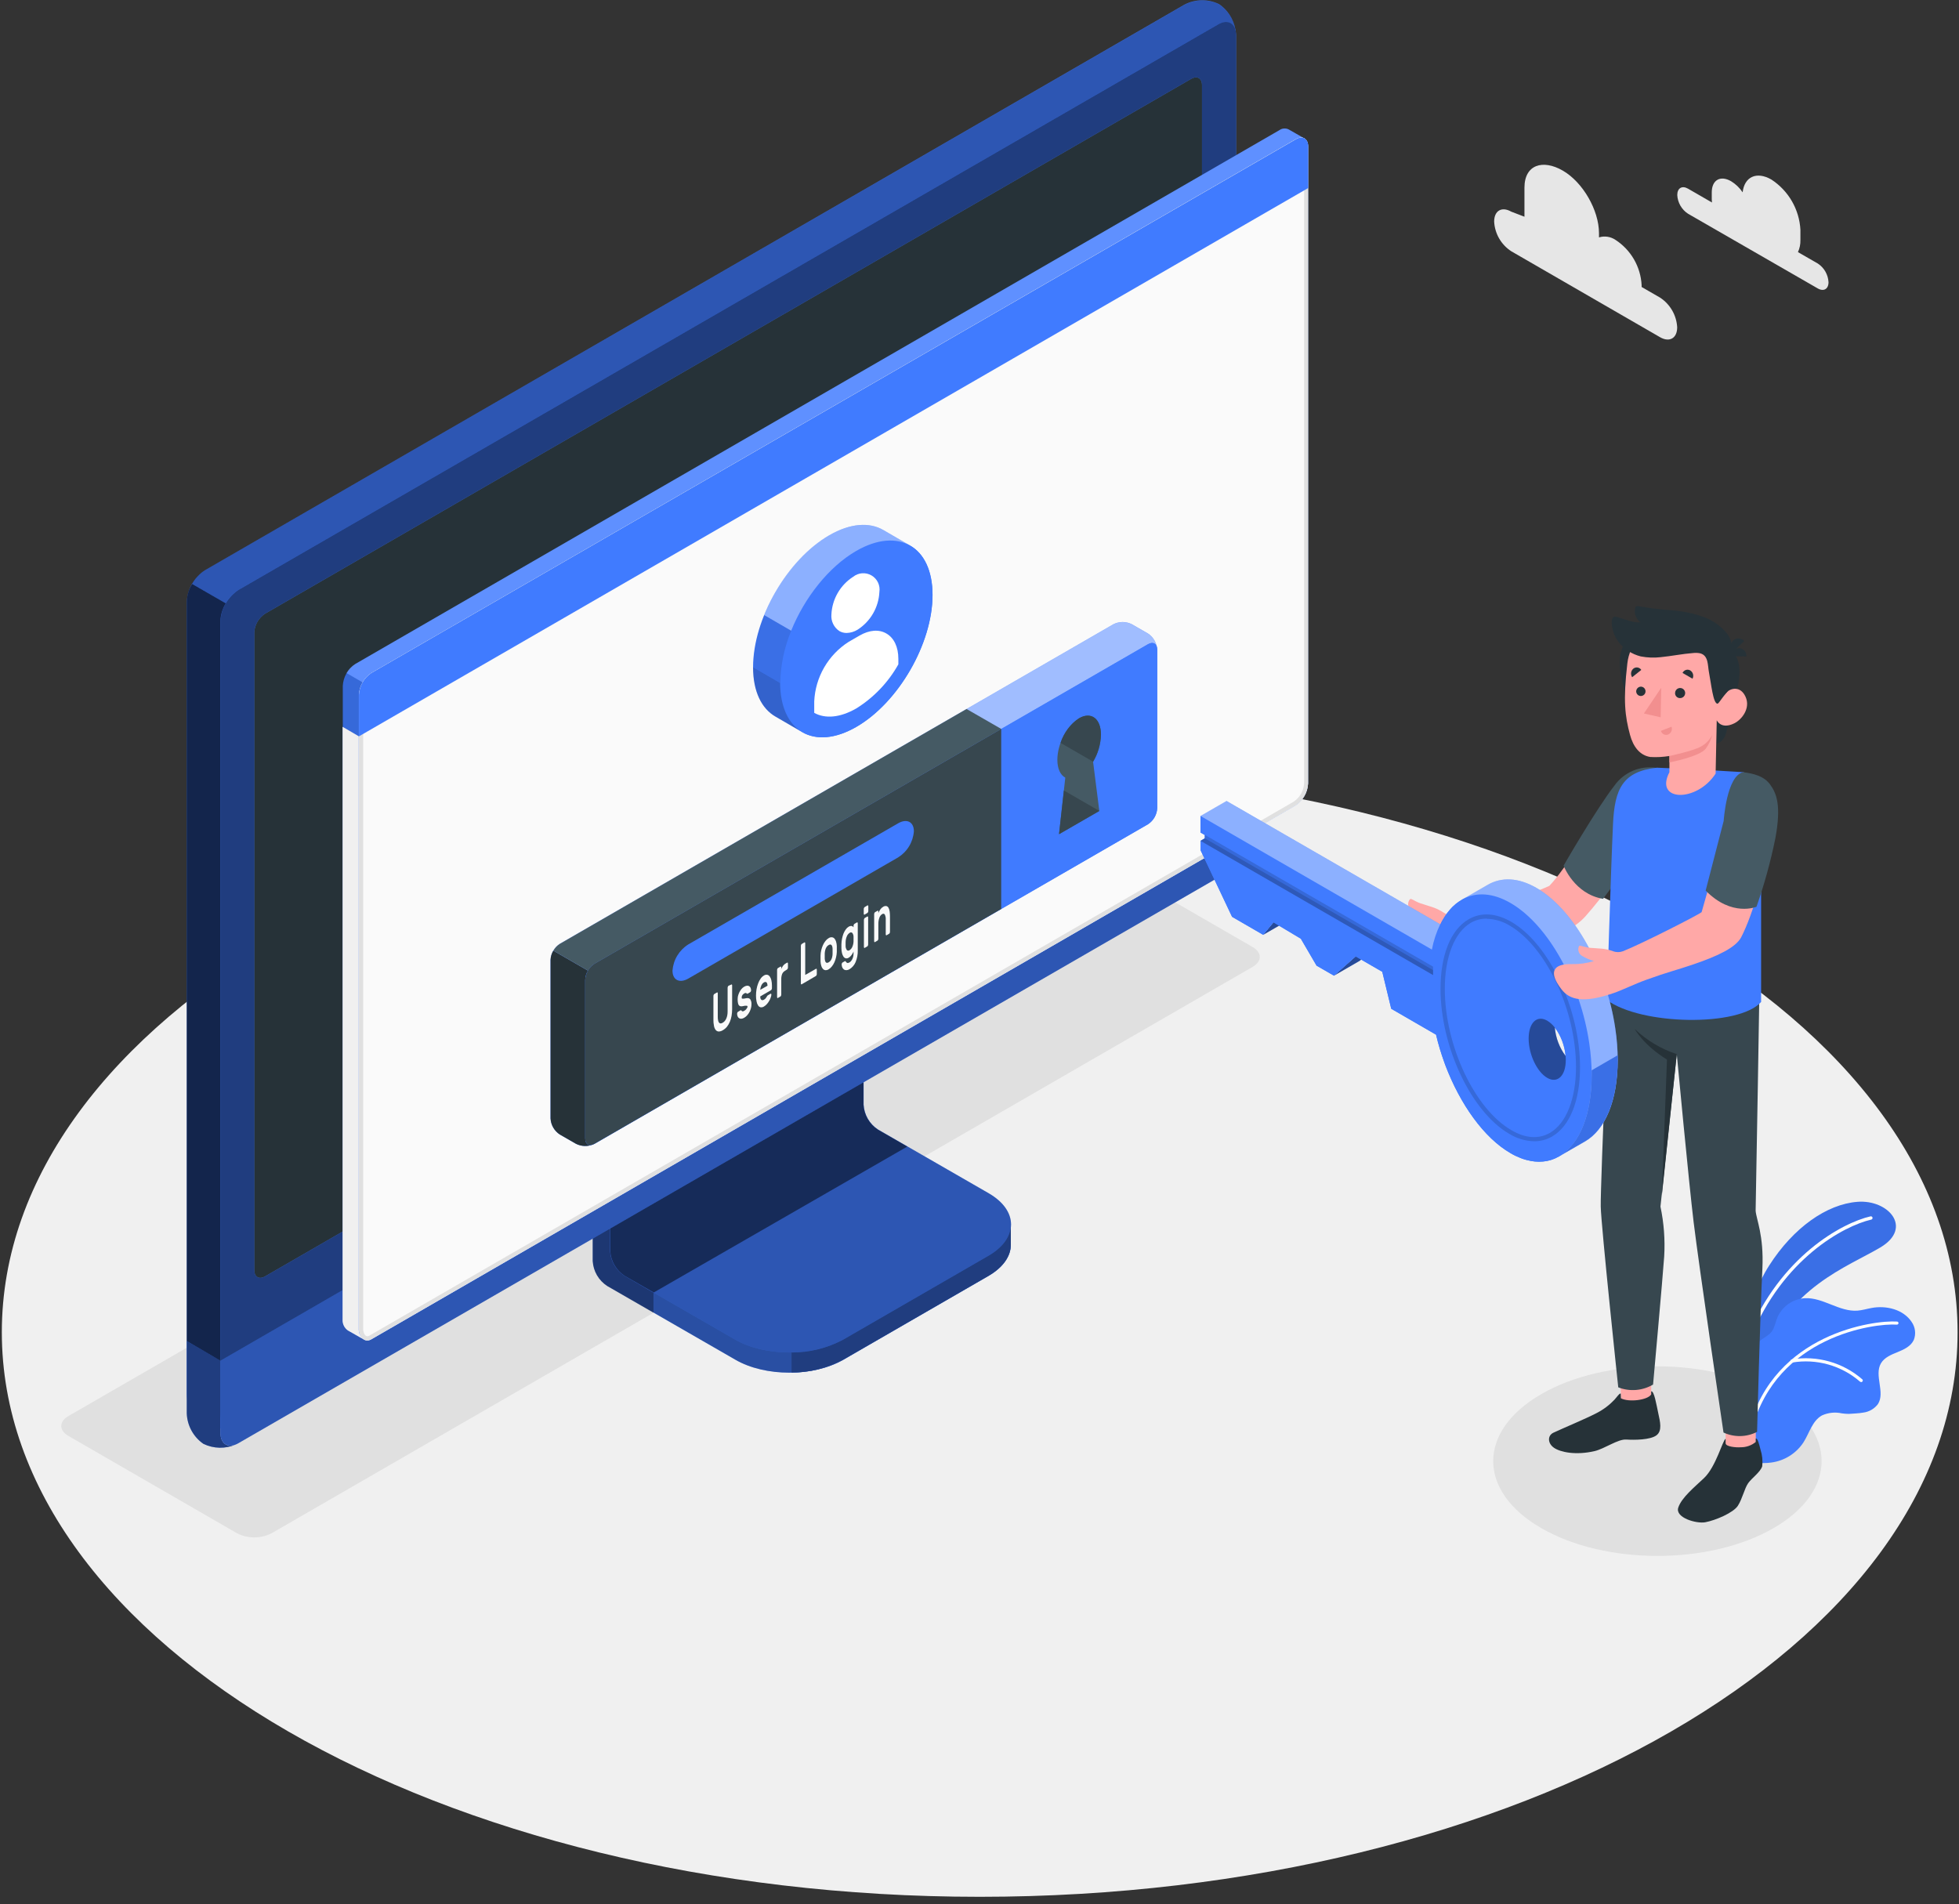 <svg width="500" height="486" viewBox="0 0 500 486" fill="none" xmlns="http://www.w3.org/2000/svg">
<rect x="0" y="0" width="500" height="486" fill="#333333" stroke="none"/>
<path d="M250.053 484.163C387.896 484.163 499.64 419.648 499.64 340.064C499.64 260.48 387.896 195.964 250.053 195.964C112.21 195.964 0.466 260.48 0.466 340.064C0.466 419.648 112.21 484.163 250.053 484.163Z" fill="#F0F0F0"/>
<path d="M393.39 390.064C377.023 380.614 377.023 365.297 393.39 355.847C409.756 346.398 436.292 346.398 452.659 355.847C469.025 365.297 469.025 380.614 452.659 390.064C436.292 399.513 409.756 399.513 393.39 390.064Z" fill="#E0E0E0"/>
<path d="M60.508 391.377L17.458 366.525C15.032 365.127 15.032 362.85 17.458 361.451L267.871 216.875C269.232 216.185 270.736 215.826 272.262 215.826C273.787 215.826 275.292 216.185 276.653 216.875L319.714 241.727C322.14 243.125 322.14 245.403 319.714 246.801L69.301 391.377C67.938 392.067 66.432 392.426 64.905 392.426C63.377 392.426 61.871 392.067 60.508 391.377V391.377Z" fill="#E0E0E0"/>
<path d="M215.254 347.076L252.267 325.678C256.08 323.475 257.987 320.593 257.987 317.701C257.987 314.809 257.987 312.553 257.987 312.553L219.597 290.9C218.525 290.207 217.632 289.27 216.991 288.165C216.351 287.06 215.98 285.82 215.911 284.544V238.898L151.292 276.25V321.875C151.367 323.149 151.739 324.388 152.379 325.492C153.02 326.595 153.91 327.534 154.979 328.231L187.648 347.045C195.254 351.483 207.627 351.483 215.254 347.076Z" fill="#407BFF"/>
<g opacity="0.6">
<path opacity="0.6" d="M215.254 347.076L252.267 325.678C256.08 323.475 257.987 320.593 257.987 317.701C257.987 314.809 257.987 312.553 257.987 312.553L219.597 290.9C218.525 290.207 217.632 289.27 216.991 288.165C216.351 287.06 215.98 285.82 215.911 284.544V238.898L151.292 276.25V321.875C151.367 323.149 151.739 324.388 152.379 325.492C153.02 326.595 153.91 327.534 154.979 328.231L187.648 347.045C195.254 351.483 207.627 351.483 215.254 347.076Z" fill="black"/>
</g>
<path opacity="0.3" d="M166.79 329.958V335.085L154.947 328.252C153.878 327.556 152.989 326.617 152.35 325.513C151.712 324.409 151.342 323.17 151.271 321.896V276.25L163.581 269.142C163.835 272.267 164.11 275.498 164.375 278.676L155.72 283.655V319.301C155.789 320.576 156.159 321.817 156.8 322.922C157.44 324.027 158.334 324.964 159.407 325.657L166.79 329.958Z" fill="black"/>
<path d="M155.72 319.311C155.793 320.586 156.165 321.825 156.805 322.929C157.446 324.033 158.337 324.971 159.407 325.667L187.606 341.917C195.233 346.314 207.606 346.324 215.244 341.917L252.32 320.519C259.958 316.112 259.958 308.972 252.32 304.566L224.1 288.316C223.032 287.618 222.143 286.679 221.505 285.575C220.867 284.471 220.496 283.233 220.424 281.96V246.303L155.805 283.655L155.72 319.311Z" fill="#407BFF"/>
<path opacity="0.3" d="M155.72 319.311C155.793 320.586 156.165 321.825 156.805 322.929C157.446 324.033 158.337 324.971 159.407 325.667L187.606 341.917C195.233 346.314 207.606 346.324 215.244 341.917L252.32 320.519C259.958 316.112 259.958 308.972 252.32 304.566L224.1 288.316C223.032 287.618 222.143 286.679 221.505 285.575C220.867 284.471 220.496 283.233 220.424 281.96V246.303L155.805 283.655L155.72 319.311Z" fill="black"/>
<path opacity="0.5" d="M231.568 292.669L224.057 288.337C222.99 287.639 222.101 286.7 221.463 285.597C220.824 284.493 220.454 283.254 220.381 281.981V246.303L155.763 283.655V319.311C155.835 320.586 156.207 321.825 156.848 322.929C157.488 324.033 158.379 324.971 159.449 325.667L166.864 329.905L231.568 292.669Z" fill="black"/>
<path d="M257.998 312.564V317.712C257.998 320.604 256.08 323.475 252.278 325.689L215.201 347.076C211.144 349.242 206.612 350.367 202.013 350.35V345.222C206.612 345.24 211.144 344.115 215.201 341.949L252.278 320.54C256.08 318.347 257.998 315.455 257.998 312.564Z" fill="#407BFF"/>
<path opacity="0.5" d="M257.998 312.564V317.712C257.998 320.604 256.08 323.475 252.278 325.689L215.201 347.076C211.144 349.242 206.612 350.367 202.013 350.35V345.222C206.612 345.24 211.144 344.115 215.201 341.949L252.278 320.54C256.08 318.347 257.998 315.455 257.998 312.564Z" fill="black"/>
<path d="M51.907 363.623C53.304 364.298 54.84 364.635 56.391 364.607C57.942 364.58 59.465 364.188 60.837 363.464L310.837 219.131C312.177 218.257 313.293 217.079 314.094 215.693C314.894 214.308 315.357 212.753 315.445 211.155V8.909C315.397 7.354 314.983 5.833 314.235 4.469C313.488 3.105 312.429 1.936 311.144 1.059C309.749 0.384 308.214 0.047 306.664 0.077C305.114 0.106 303.593 0.501 302.225 1.229L52.225 145.604C50.889 146.484 49.78 147.667 48.988 149.057C48.197 150.447 47.745 152.004 47.669 153.602V355.816C47.717 357.358 48.125 358.867 48.861 360.223C49.596 361.579 50.64 362.743 51.907 363.623Z" fill="#407BFF"/>
<path d="M60.869 363.453L310.869 219.121C312.211 218.248 313.328 217.071 314.129 215.685C314.93 214.298 315.391 212.743 315.477 211.144V8.909C315.477 5.975 313.411 4.778 310.869 6.25L60.869 150.583C59.528 151.456 58.411 152.634 57.611 154.02C56.81 155.406 56.347 156.961 56.261 158.559V360.794C56.261 363.729 58.326 364.926 60.869 363.453Z" fill="#407BFF"/>
<path opacity="0.5" d="M60.869 363.453L310.869 219.121C312.211 218.248 313.328 217.071 314.129 215.685C314.93 214.298 315.391 212.743 315.477 211.144V8.909C315.477 5.975 313.411 4.778 310.869 6.25L60.869 150.583C59.528 151.456 58.411 152.634 57.611 154.02C56.81 155.406 56.347 156.961 56.261 158.559V360.794C56.261 363.729 58.326 364.926 60.869 363.453Z" fill="black"/>
<path d="M60.191 368.708C58.88 369.28 57.46 369.561 56.03 369.532C54.6 369.503 53.193 369.164 51.907 368.538C50.637 367.656 49.592 366.488 48.856 365.129C48.12 363.769 47.714 362.255 47.669 360.71V342.299L56.303 347.299V365.71C56.25 368.39 57.956 369.608 60.191 368.708Z" fill="#407BFF"/>
<path opacity="0.5" d="M60.191 368.708C58.88 369.28 57.46 369.561 56.03 369.532C54.6 369.503 53.193 369.164 51.907 368.538C50.637 367.656 49.592 366.488 48.856 365.129C48.12 363.769 47.714 362.255 47.669 360.71V342.299L56.303 347.299V365.71C56.25 368.39 57.956 369.608 60.191 368.708Z" fill="black"/>
<path d="M56.25 347.299V365.71C56.25 368.644 58.369 369.831 60.858 368.369L310.858 224.036C312.193 223.166 313.305 221.995 314.106 220.617C314.906 219.239 315.372 217.692 315.466 216.102V197.606L56.25 347.299Z" fill="#407BFF"/>
<path opacity="0.3" d="M56.261 347.256V365.71C56.261 368.644 58.379 369.831 60.869 368.369L310.869 224.036C312.202 223.165 313.312 221.993 314.11 220.615C314.909 219.237 315.373 217.691 315.466 216.102V197.606L56.261 347.256Z" fill="black"/>
<path d="M64.894 324.153V161.43C64.943 160.471 65.219 159.538 65.697 158.706C66.176 157.874 66.844 157.167 67.648 156.642L304.025 20.127C305.551 19.248 306.79 19.958 306.79 21.716V184.523C306.739 185.483 306.462 186.416 305.981 187.249C305.501 188.081 304.831 188.787 304.025 189.311L67.659 325.794C66.133 326.674 64.894 325.953 64.894 324.153Z" fill="#407BFF"/>
<path d="M64.894 324.153V161.43C64.943 160.471 65.219 159.538 65.697 158.706C66.176 157.874 66.844 157.167 67.648 156.642L304.025 20.127C305.551 19.248 306.79 19.958 306.79 21.716V184.523C306.739 185.483 306.462 186.416 305.981 187.249C305.501 188.081 304.831 188.787 304.025 189.311L67.659 325.794C66.133 326.674 64.894 325.953 64.894 324.153Z" fill="#263238"/>
<path d="M185.858 278.316C184.6 279.134 183.552 280.238 182.801 281.538C182.05 282.837 181.617 284.296 181.536 285.794C181.536 288.549 183.475 289.672 185.858 288.294C187.118 287.475 188.166 286.37 188.917 285.068C189.668 283.766 190.101 282.306 190.18 280.805C190.18 278.051 188.242 276.939 185.858 278.316Z" fill="#407BFF"/>
<path opacity="0.7" d="M57.617 154.004C56.795 155.384 56.326 156.945 56.25 158.549V347.299L47.669 342.299V153.602C47.725 151.992 48.192 150.424 49.025 149.047L57.617 154.004Z" fill="black"/>
<path opacity="0.3" d="M315.424 8.146C315.095 5.773 313.178 4.968 310.858 6.25L60.858 150.583C59.503 151.43 58.384 152.607 57.606 154.004L48.962 149.015C49.745 147.618 50.867 146.442 52.225 145.593L302.225 1.271C303.595 0.543 305.118 0.148 306.669 0.119C308.221 0.089 309.758 0.426 311.155 1.102C312.329 1.902 313.318 2.945 314.054 4.16C314.791 5.376 315.258 6.735 315.424 8.146Z" fill="black"/>
<path d="M328.909 33.04C328.537 32.854 328.122 32.772 327.708 32.804C327.294 32.836 326.896 32.98 326.557 33.22L90.667 169.492C89.737 170.107 88.964 170.933 88.412 171.903C87.86 172.873 87.544 173.959 87.489 175.074V336.801C87.456 337.347 87.565 337.892 87.804 338.384C88.044 338.876 88.406 339.297 88.856 339.608C89.375 339.894 92.15 341.504 92.977 341.949C93.269 342.098 93.596 342.167 93.923 342.148C94.251 342.129 94.567 342.024 94.841 341.843L330.678 205.572C331.609 204.956 332.381 204.13 332.934 203.16C333.486 202.19 333.802 201.104 333.856 199.989V37.426C333.903 37.015 333.835 36.599 333.659 36.225C333.483 35.851 333.207 35.533 332.86 35.307C332.33 34.958 329.502 33.39 328.909 33.04Z" fill="#407BFF"/>
<path d="M94.788 171.78L330.689 35.561C332.468 34.502 333.867 35.371 333.867 37.426V199.989C333.812 201.104 333.496 202.19 332.944 203.16C332.392 204.13 331.619 204.956 330.689 205.572L94.788 341.843C93.008 342.903 91.61 341.197 91.61 339.142V177.362C91.666 176.248 91.983 175.162 92.535 174.193C93.087 173.223 93.859 172.397 94.788 171.78V171.78Z" fill="#FAFAFA"/>
<path d="M332.129 36.176C332.754 36.176 332.85 36.96 332.85 37.426V199.989C332.792 200.923 332.519 201.83 332.05 202.639C331.581 203.448 330.93 204.137 330.148 204.65L94.28 340.922C94.121 341.024 93.939 341.083 93.75 341.091C93.157 341.091 92.691 340.18 92.691 339.142V177.362C92.742 176.429 93.007 175.52 93.467 174.707C93.926 173.893 94.567 173.196 95.339 172.67L331.218 36.472C331.491 36.296 331.805 36.194 332.129 36.176V36.176ZM332.129 35.117C331.619 35.138 331.122 35.291 330.689 35.561L94.788 171.78C93.859 172.397 93.087 173.223 92.535 174.193C91.983 175.162 91.666 176.248 91.61 177.362V339.142C91.61 340.773 92.521 342.15 93.729 342.15C94.103 342.143 94.468 342.037 94.788 341.843L330.678 205.572C331.609 204.956 332.381 204.13 332.934 203.16C333.486 202.19 333.802 201.104 333.856 199.989V37.426C333.856 35.964 333.136 35.117 332.076 35.117H332.129Z" fill="#E0E0E0"/>
<path d="M88.792 339.608C89.142 339.788 91.653 341.218 92.754 341.854C92.359 341.526 92.045 341.11 91.839 340.639C91.633 340.168 91.54 339.655 91.568 339.142V187.924L87.436 185.508V336.801C87.402 337.346 87.509 337.89 87.746 338.382C87.984 338.874 88.344 339.296 88.792 339.608V339.608Z" fill="#F0F0F0"/>
<path d="M333.909 37.394C333.909 35.36 332.458 34.534 330.731 35.561L94.788 171.78C93.859 172.397 93.087 173.223 92.535 174.193C91.983 175.162 91.666 176.248 91.61 177.362V187.955L333.909 47.987V37.394Z" fill="#407BFF"/>
<g opacity="0.4">
<path opacity="0.4" d="M330.688 35.561L94.788 171.769C93.841 172.366 93.061 173.193 92.521 174.174L88.422 171.79C88.961 170.844 89.734 170.053 90.667 169.492L326.557 33.22C326.895 32.978 327.292 32.832 327.707 32.798C328.121 32.765 328.536 32.845 328.909 33.03C329.481 33.39 332.161 34.905 332.849 35.275C332.493 35.143 332.11 35.1 331.733 35.15C331.357 35.2 330.998 35.341 330.688 35.561V35.561Z" fill="white"/>
</g>
<path opacity="0.15" d="M87.436 185.519V175.021C87.48 173.877 87.819 172.764 88.422 171.79L92.532 174.163C91.938 175.12 91.606 176.216 91.568 177.341V187.934L87.436 185.519Z" fill="black"/>
<path d="M284.163 159.343L142.881 240.911C142.194 241.357 141.622 241.959 141.212 242.667C140.801 243.376 140.564 244.172 140.519 244.989V285.498C140.564 286.316 140.801 287.111 141.212 287.82C141.622 288.529 142.194 289.13 142.881 289.576L147.002 291.949C147.734 292.32 148.544 292.513 149.364 292.513C150.185 292.513 150.994 292.32 151.727 291.949L292.987 210.381C293.675 209.933 294.247 209.33 294.657 208.619C295.067 207.909 295.305 207.112 295.35 206.292V165.773C295.305 164.956 295.067 164.16 294.657 163.451C294.246 162.742 293.674 162.141 292.987 161.695L288.856 159.322C288.127 158.958 287.322 158.77 286.507 158.773C285.692 158.777 284.889 158.972 284.163 159.343Z" fill="#407BFF"/>
<path opacity="0.5" d="M295.35 165.413C295.18 164.195 294.195 163.75 293.008 164.439L151.727 246.006C151.03 246.439 150.457 247.045 150.063 247.765L141.218 242.659C141.615 241.95 142.183 241.353 142.871 240.922L284.163 159.354C284.893 158.983 285.701 158.789 286.52 158.789C287.339 158.789 288.147 158.983 288.877 159.354L293.008 161.727C293.638 162.139 294.173 162.682 294.577 163.317C294.98 163.953 295.244 164.668 295.35 165.413Z" fill="white"/>
<path d="M151.324 292.15C150.632 292.423 149.891 292.547 149.148 292.514C148.405 292.481 147.678 292.292 147.013 291.96L142.881 289.587C142.195 289.14 141.624 288.538 141.214 287.829C140.804 287.121 140.566 286.326 140.519 285.508V245C140.551 244.173 140.791 243.368 141.218 242.659L150.064 247.765C149.634 248.465 149.393 249.264 149.364 250.085V290.604C149.364 291.949 150.212 292.574 151.324 292.15Z" fill="#263238"/>
<path d="M151.727 246.006L293.008 164.439C294.311 163.686 295.371 164.29 295.371 165.794V206.314C295.326 207.133 295.089 207.93 294.678 208.64C294.268 209.351 293.696 209.954 293.008 210.403L151.748 291.97C150.445 292.722 149.386 292.108 149.386 290.604V250.095C149.428 249.278 149.662 248.482 150.069 247.772C150.475 247.062 151.043 246.457 151.727 246.006V246.006Z" fill="#407BFF"/>
<path d="M246.705 180.975L142.892 240.922C142.204 241.353 141.636 241.95 141.239 242.659L150.085 247.765C150.478 247.045 151.051 246.439 151.748 246.006L255.561 186.07L246.705 180.975Z" fill="#455A64"/>
<path d="M255.54 186.07L151.727 246.006C151.039 246.454 150.467 247.058 150.057 247.769C149.647 248.479 149.409 249.276 149.364 250.095V290.593C149.364 292.097 150.424 292.712 151.727 291.96L255.54 232.023V186.07Z" fill="#37474F"/>
<path d="M175.667 241.07L229.237 210.148C231.451 208.867 233.252 209.778 233.252 212.182C233.153 213.533 232.737 214.841 232.038 216C231.338 217.16 230.375 218.138 229.227 218.856L175.667 249.788C173.453 251.07 171.642 250.159 171.642 247.754C171.742 246.403 172.158 245.093 172.858 243.932C173.557 242.771 174.519 241.79 175.667 241.07V241.07Z" fill="#407BFF"/>
<path d="M186.642 251.314C186.652 251.302 186.664 251.293 186.678 251.287C186.692 251.281 186.706 251.278 186.721 251.278C186.736 251.278 186.751 251.281 186.765 251.287C186.779 251.293 186.791 251.302 186.801 251.314C186.848 251.386 186.871 251.471 186.864 251.557V257.585C186.865 258.167 186.815 258.748 186.716 259.322C186.629 259.846 186.479 260.358 186.271 260.847C186.081 261.296 185.832 261.716 185.53 262.098C185.232 262.451 184.873 262.749 184.47 262.977C184.155 263.182 183.787 263.292 183.411 263.295C183.267 263.283 183.127 263.242 183 263.175C182.872 263.108 182.76 263.015 182.669 262.903C182.437 262.591 182.284 262.227 182.225 261.843C182.123 261.331 182.077 260.809 182.087 260.286V254.248C182.087 254.142 182.108 254.038 182.15 253.941C182.176 253.853 182.233 253.778 182.309 253.729L182.977 253.337C182.998 253.317 183.027 253.306 183.056 253.306C183.086 253.306 183.114 253.317 183.136 253.337C183.185 253.408 183.207 253.494 183.199 253.581V259.534C183.191 259.861 183.223 260.189 183.294 260.509C183.324 260.713 183.412 260.904 183.549 261.059C183.596 261.116 183.657 261.161 183.725 261.19C183.793 261.22 183.867 261.233 183.941 261.229C184.122 261.217 184.297 261.159 184.449 261.059C184.638 260.947 184.809 260.808 184.958 260.646C185.123 260.456 185.259 260.242 185.36 260.011C185.48 259.739 185.568 259.455 185.625 259.163C185.687 258.814 185.715 258.459 185.71 258.104V252.14C185.713 252.033 185.738 251.929 185.784 251.833C185.81 251.745 185.866 251.67 185.943 251.621L186.642 251.314Z" fill="#FAFAFA"/>
<path d="M190.795 257.013C190.8 256.935 190.782 256.857 190.742 256.79C190.716 256.763 190.685 256.742 190.65 256.729C190.615 256.716 190.577 256.711 190.54 256.716C190.41 256.698 190.278 256.698 190.148 256.716L189.534 256.833C189.336 256.882 189.128 256.882 188.93 256.833C188.775 256.783 188.64 256.682 188.549 256.547C188.445 256.375 188.377 256.184 188.347 255.985C188.244 255.418 188.244 254.836 188.347 254.269C188.427 253.944 188.541 253.628 188.686 253.326C188.832 253.025 189.009 252.741 189.216 252.479C189.417 252.229 189.661 252.017 189.936 251.854C190.159 251.718 190.408 251.631 190.667 251.6C190.855 251.58 191.044 251.621 191.208 251.716C191.363 251.811 191.485 251.952 191.557 252.119C191.643 252.316 191.689 252.528 191.695 252.744C191.706 252.85 191.684 252.957 191.631 253.051C191.605 253.138 191.549 253.213 191.472 253.263L190.837 253.633C190.808 253.65 190.775 253.659 190.742 253.659C190.708 253.659 190.675 253.65 190.646 253.633L190.508 253.528C190.454 253.484 190.387 253.459 190.318 253.453C190.182 253.469 190.051 253.516 189.936 253.591C189.77 253.691 189.623 253.821 189.502 253.972C189.374 254.139 189.307 254.345 189.311 254.555C189.297 254.636 189.297 254.718 189.311 254.799C189.332 254.829 189.358 254.854 189.39 254.872C189.421 254.89 189.456 254.901 189.492 254.905C189.607 254.924 189.725 254.924 189.841 254.905L190.434 254.799C190.932 254.703 191.271 254.799 191.494 255.074C191.727 255.467 191.835 255.922 191.801 256.377C191.798 256.692 191.755 257.005 191.674 257.309C191.59 257.64 191.469 257.959 191.314 258.263C191.158 258.576 190.962 258.868 190.731 259.131C190.511 259.389 190.25 259.607 189.958 259.778C189.725 259.926 189.46 260.017 189.184 260.042C188.985 260.049 188.789 259.994 188.623 259.883C188.459 259.772 188.334 259.613 188.263 259.428C188.177 259.227 188.134 259.011 188.136 258.792C188.126 258.683 188.148 258.572 188.199 258.475C188.225 258.387 188.281 258.312 188.358 258.263L188.994 257.892C189.078 257.892 189.142 257.839 189.184 257.892L189.322 258.04C189.35 258.072 189.384 258.097 189.423 258.116C189.461 258.134 189.502 258.144 189.544 258.146C189.694 258.147 189.839 258.099 189.958 258.008C190.149 257.9 190.321 257.76 190.466 257.595C190.538 257.508 190.599 257.412 190.646 257.309C190.721 257.225 190.772 257.123 190.795 257.013V257.013Z" fill="#FAFAFA"/>
<path d="M192.956 254.142C192.954 253.592 193 253.042 193.093 252.5C193.182 251.99 193.32 251.49 193.506 251.006C193.662 250.573 193.876 250.164 194.142 249.788C194.364 249.465 194.653 249.194 194.989 248.994C195.235 248.829 195.535 248.764 195.826 248.814C196.085 248.873 196.312 249.029 196.462 249.248C196.661 249.535 196.802 249.859 196.875 250.201C196.977 250.646 197.026 251.101 197.023 251.557V252.214C197.027 252.325 197.001 252.434 196.949 252.532C196.923 252.619 196.867 252.694 196.79 252.744L194.036 254.343C194.029 254.53 194.055 254.716 194.11 254.894C194.151 255.014 194.225 255.12 194.322 255.201C194.409 255.27 194.519 255.304 194.629 255.297C194.757 255.281 194.88 255.238 194.989 255.169C195.15 255.083 195.293 254.968 195.413 254.831C195.522 254.708 195.614 254.573 195.689 254.428C195.734 254.344 195.783 254.263 195.837 254.184C195.882 254.13 195.936 254.084 195.996 254.047L196.653 253.665C196.675 253.647 196.703 253.637 196.732 253.637C196.761 253.637 196.789 253.647 196.811 253.665C196.839 253.699 196.859 253.738 196.87 253.78C196.881 253.822 196.883 253.866 196.875 253.909C196.863 254.115 196.821 254.319 196.748 254.513C196.657 254.807 196.536 255.09 196.388 255.36C196.222 255.67 196.023 255.962 195.795 256.229C195.567 256.502 195.294 256.735 194.989 256.917C194.739 257.081 194.439 257.153 194.142 257.119C193.881 257.056 193.654 256.897 193.506 256.674C193.298 256.352 193.157 255.992 193.093 255.614C192.997 255.13 192.951 254.636 192.956 254.142V254.142ZM194.989 250.763C194.827 250.85 194.685 250.973 194.576 251.123C194.459 251.271 194.362 251.435 194.29 251.61C194.216 251.785 194.156 251.966 194.11 252.15C194.073 252.318 194.048 252.488 194.036 252.659L195.9 251.6C195.89 251.453 195.868 251.308 195.837 251.165C195.821 251.037 195.769 250.916 195.689 250.816C195.657 250.77 195.616 250.731 195.569 250.702C195.521 250.673 195.468 250.654 195.413 250.646C195.263 250.633 195.112 250.675 194.989 250.763V250.763Z" fill="#FAFAFA"/>
<path d="M200.35 247.807C200.029 247.99 199.776 248.273 199.629 248.612C199.464 249.059 199.389 249.534 199.407 250.011V253.835C199.408 253.944 199.387 254.052 199.343 254.153C199.317 254.24 199.261 254.315 199.184 254.364L198.559 254.725C198.549 254.736 198.537 254.745 198.523 254.751C198.51 254.757 198.495 254.76 198.48 254.76C198.465 254.76 198.45 254.757 198.436 254.751C198.423 254.745 198.41 254.736 198.4 254.725C198.353 254.653 198.331 254.567 198.337 254.481V247.627C198.337 247.518 198.359 247.41 198.4 247.309C198.43 247.224 198.486 247.15 198.559 247.097L199.184 246.737C199.206 246.717 199.234 246.706 199.264 246.706C199.293 246.706 199.322 246.717 199.343 246.737C199.392 246.805 199.415 246.887 199.407 246.97V247.309C199.533 247.025 199.689 246.755 199.873 246.504C200.04 246.272 200.258 246.08 200.508 245.943L200.89 245.72C200.91 245.701 200.936 245.69 200.964 245.69C200.992 245.69 201.018 245.701 201.038 245.72C201.089 245.791 201.115 245.877 201.112 245.964V246.928C201.11 247.038 201.085 247.146 201.038 247.246C201.011 247.33 200.96 247.404 200.89 247.458L200.35 247.807Z" fill="#FAFAFA"/>
<path d="M208.252 247.299C208.262 247.287 208.274 247.278 208.288 247.272C208.302 247.266 208.317 247.263 208.332 247.263C208.347 247.263 208.361 247.266 208.375 247.272C208.389 247.278 208.401 247.287 208.411 247.299C208.458 247.371 208.481 247.456 208.475 247.542V248.602C208.474 248.711 208.452 248.819 208.411 248.92C208.375 248.998 208.32 249.067 208.252 249.121L204.629 251.239C204.608 251.26 204.579 251.271 204.55 251.271C204.52 251.271 204.492 251.26 204.47 251.239C204.423 251.171 204.401 251.089 204.407 251.006V241.472C204.407 241.363 204.429 241.256 204.47 241.155C204.5 241.072 204.556 241.001 204.629 240.953L205.297 240.561C205.318 240.541 205.347 240.53 205.376 240.53C205.406 240.53 205.434 240.541 205.456 240.561C205.503 240.629 205.525 240.712 205.519 240.794V248.856L208.252 247.299Z" fill="#FAFAFA"/>
<path d="M211.504 239.46C211.743 239.295 212.031 239.216 212.32 239.237C212.568 239.257 212.799 239.371 212.966 239.555C213.164 239.782 213.308 240.05 213.39 240.339C213.503 240.714 213.567 241.102 213.581 241.494C213.581 241.578 213.581 241.695 213.581 241.833V242.648C213.581 242.775 213.581 242.892 213.581 242.987C213.56 243.448 213.496 243.905 213.39 244.354C213.292 244.791 213.15 245.217 212.966 245.625C212.798 246.005 212.581 246.361 212.32 246.684C212.097 246.977 211.82 247.225 211.504 247.415C211.259 247.575 210.97 247.652 210.678 247.638C210.433 247.617 210.206 247.503 210.042 247.32C209.839 247.101 209.694 246.836 209.619 246.547C209.505 246.172 209.441 245.783 209.428 245.392C209.428 245.307 209.428 245.201 209.428 245.064V244.248C209.428 244.11 209.428 243.994 209.428 243.909C209.44 243.445 209.501 242.983 209.608 242.532C209.711 242.092 209.857 241.662 210.042 241.25C210.211 240.873 210.424 240.517 210.678 240.191C210.903 239.895 211.183 239.647 211.504 239.46V239.46ZM212.5 242.193C212.5 241.958 212.46 241.726 212.384 241.504C212.344 241.369 212.262 241.25 212.15 241.165C212.06 241.105 211.951 241.078 211.843 241.091C211.722 241.114 211.607 241.161 211.504 241.229C211.38 241.297 211.266 241.383 211.165 241.483C211.044 241.609 210.94 241.752 210.858 241.907C210.752 242.099 210.673 242.306 210.625 242.521C210.556 242.792 210.513 243.069 210.498 243.347C210.498 243.432 210.498 243.528 210.498 243.644V244.396C210.498 244.513 210.498 244.608 210.498 244.672C210.508 244.906 210.551 245.138 210.625 245.36C210.664 245.496 210.746 245.615 210.858 245.699C210.902 245.73 210.952 245.752 211.005 245.763C211.058 245.774 211.112 245.774 211.165 245.763C211.285 245.742 211.4 245.699 211.504 245.636C211.627 245.565 211.741 245.479 211.843 245.381C211.961 245.252 212.065 245.11 212.15 244.958C212.252 244.763 212.331 244.557 212.384 244.343C212.453 244.073 212.492 243.796 212.5 243.517C212.506 243.418 212.506 243.319 212.5 243.22V242.479C212.506 242.384 212.506 242.288 212.5 242.193Z" fill="#FAFAFA"/>
<path d="M216.822 245.657C216.958 245.574 217.079 245.47 217.182 245.35C217.31 245.2 217.42 245.037 217.511 244.862C217.616 244.649 217.698 244.426 217.754 244.195C217.819 243.935 217.851 243.668 217.85 243.4V242.86C217.85 242.966 217.744 243.093 217.669 243.241C217.597 243.396 217.512 243.545 217.415 243.686C217.305 243.835 217.184 243.977 217.055 244.11C216.922 244.249 216.769 244.367 216.6 244.46C216.491 244.534 216.368 244.585 216.239 244.611C216.109 244.636 215.976 244.635 215.847 244.608C215.612 244.534 215.41 244.381 215.275 244.174C215.103 243.9 214.977 243.599 214.905 243.284C214.814 242.884 214.765 242.476 214.756 242.066C214.756 241.928 214.756 241.758 214.756 241.557C214.756 241.356 214.756 241.186 214.756 241.038C214.77 240.572 214.819 240.108 214.905 239.65C214.992 239.2 215.116 238.757 215.275 238.326C215.425 237.953 215.617 237.597 215.847 237.267C216.043 236.975 216.299 236.729 216.6 236.547C216.74 236.462 216.894 236.401 217.055 236.367C217.174 236.344 217.296 236.344 217.415 236.367C217.509 236.393 217.596 236.44 217.669 236.504C217.737 236.556 217.798 236.617 217.85 236.684V236.345C217.85 236.236 217.872 236.128 217.913 236.028C217.943 235.945 217.999 235.874 218.072 235.826L218.697 235.455C218.719 235.435 218.747 235.424 218.776 235.424C218.806 235.424 218.834 235.435 218.856 235.455C218.907 235.526 218.933 235.612 218.93 235.699V242.585C218.959 243.616 218.767 244.642 218.369 245.593C218.056 246.342 217.515 246.972 216.822 247.394C216.586 247.541 216.316 247.625 216.038 247.638C215.818 247.651 215.6 247.595 215.413 247.479C215.234 247.345 215.089 247.171 214.989 246.97C214.886 246.729 214.829 246.47 214.82 246.208C214.81 246.098 214.832 245.987 214.883 245.89C214.909 245.802 214.966 245.727 215.042 245.678L215.604 245.36C215.617 245.346 215.632 245.335 215.65 245.328C215.667 245.32 215.686 245.316 215.704 245.316C215.723 245.316 215.742 245.32 215.759 245.328C215.777 245.335 215.792 245.346 215.805 245.36C215.857 245.415 215.903 245.475 215.943 245.54C216.007 245.654 216.114 245.738 216.239 245.773C216.367 245.869 216.557 245.763 216.822 245.657ZM215.826 240.519C215.826 240.802 215.826 241.077 215.826 241.345C215.796 241.768 215.916 242.189 216.165 242.532C216.259 242.613 216.38 242.658 216.504 242.658C216.629 242.658 216.749 242.613 216.843 242.532C217.151 242.332 217.391 242.044 217.532 241.705C217.725 241.264 217.833 240.789 217.85 240.307C217.85 240.148 217.85 239.958 217.85 239.735C217.85 239.513 217.85 239.322 217.85 239.184C217.871 238.805 217.759 238.43 217.532 238.125C217.438 238.039 217.315 237.991 217.187 237.991C217.06 237.991 216.937 238.039 216.843 238.125C216.542 238.324 216.306 238.608 216.165 238.941C215.948 239.439 215.832 239.976 215.826 240.519V240.519Z" fill="#FAFAFA"/>
<path d="M221.398 231.112C221.419 231.095 221.445 231.086 221.472 231.086C221.499 231.086 221.526 231.095 221.547 231.112C221.602 231.181 221.629 231.268 221.621 231.356V232.511C221.621 232.621 221.596 232.73 221.547 232.828C221.517 232.908 221.465 232.978 221.398 233.03L220.688 233.443C220.679 233.454 220.666 233.463 220.653 233.469C220.639 233.475 220.624 233.479 220.609 233.479C220.594 233.479 220.579 233.475 220.565 233.469C220.552 233.463 220.54 233.454 220.53 233.443C220.502 233.411 220.481 233.374 220.468 233.334C220.456 233.294 220.451 233.252 220.455 233.21V232.055C220.455 231.945 220.48 231.836 220.53 231.737C220.559 231.655 220.615 231.584 220.688 231.536L221.398 231.112ZM221.578 241.059C221.579 241.165 221.557 241.27 221.515 241.367C221.481 241.45 221.426 241.523 221.356 241.578L220.72 241.939C220.711 241.95 220.7 241.959 220.687 241.965C220.674 241.971 220.66 241.974 220.646 241.974C220.632 241.974 220.618 241.971 220.605 241.965C220.592 241.959 220.581 241.95 220.572 241.939C220.517 241.87 220.49 241.783 220.498 241.695V234.841C220.497 234.731 220.523 234.622 220.572 234.523C220.602 234.441 220.653 234.368 220.72 234.311L221.356 233.951C221.377 233.931 221.406 233.92 221.435 233.92C221.465 233.92 221.493 233.931 221.515 233.951C221.562 234.019 221.585 234.102 221.578 234.184V241.059Z" fill="#FAFAFA"/>
<path d="M227.15 237.828C227.15 237.937 227.128 238.045 227.087 238.146C227.057 238.229 227.001 238.299 226.928 238.347L226.292 238.718C226.273 238.738 226.246 238.748 226.218 238.748C226.191 238.748 226.164 238.738 226.144 238.718C226.089 238.65 226.062 238.562 226.07 238.475V234.746C226.103 234.306 226.022 233.864 225.837 233.464C225.689 233.199 225.456 233.157 225.127 233.347C224.8 233.568 224.557 233.893 224.439 234.269C224.262 234.769 224.176 235.296 224.184 235.826V239.566C224.184 239.675 224.162 239.783 224.121 239.883C224.095 239.971 224.038 240.046 223.962 240.095L223.337 240.456C223.327 240.467 223.315 240.476 223.301 240.482C223.287 240.488 223.272 240.491 223.257 240.491C223.242 240.491 223.228 240.488 223.214 240.482C223.2 240.476 223.188 240.467 223.178 240.456C223.129 240.388 223.106 240.305 223.114 240.222V233.369C223.113 233.259 223.135 233.151 223.178 233.051C223.204 232.964 223.26 232.888 223.337 232.839L223.962 232.479C223.972 232.468 223.984 232.459 223.998 232.452C224.011 232.446 224.026 232.443 224.041 232.443C224.056 232.443 224.071 232.446 224.085 232.452C224.099 232.459 224.111 232.468 224.121 232.479C224.168 232.551 224.191 232.636 224.184 232.722V233.051C224.324 232.728 224.494 232.419 224.693 232.129C224.867 231.862 225.103 231.64 225.381 231.483C225.622 231.307 225.922 231.231 226.218 231.271C226.335 231.301 226.445 231.355 226.54 231.429C226.635 231.504 226.713 231.598 226.769 231.705C226.923 231.992 227.023 232.305 227.066 232.627C227.122 233.048 227.151 233.473 227.15 233.898V237.828Z" fill="#FAFAFA"/>
<path d="M280.583 206.992L270.297 212.924L271.896 198.496C270.657 197.839 269.873 196.239 269.873 193.941C269.873 189.841 272.373 185.085 275.445 183.347C278.517 181.61 281.006 183.453 281.006 187.585C280.943 190.015 280.249 192.388 278.994 194.47L280.583 206.992Z" fill="#455A64"/>
<path d="M280.593 206.992L271.536 201.769L270.297 212.934L280.593 206.992Z" fill="#37474F"/>
<path d="M275.424 183.316C273.184 184.829 271.513 187.047 270.678 189.619L278.972 194.407C280.228 192.324 280.922 189.952 280.985 187.521C281.006 183.422 278.517 181.547 275.424 183.316Z" fill="#37474F"/>
<path d="M225.424 135.275C221.896 133.242 217.034 133.528 211.653 136.631C200.911 142.839 192.203 157.913 192.203 170.318C192.203 176.547 194.407 180.911 197.945 182.924L204.799 186.907C208.316 188.941 213.178 188.644 218.57 185.54C229.311 179.343 238.019 164.258 238.019 151.854C238.019 145.657 235.837 141.261 232.32 139.28" fill="#407BFF"/>
<path d="M218.559 140.625C207.818 146.833 199.11 161.917 199.11 174.311C199.11 186.706 207.818 191.748 218.559 185.54C229.301 179.333 238.019 164.258 238.008 151.854C237.998 139.449 229.29 134.428 218.559 140.625Z" fill="#407BFF"/>
<path d="M229.29 168.146V169.566C226.717 174.159 223.026 178.028 218.559 180.816C214.375 183.22 210.593 183.485 207.818 181.949V179.025C207.96 175.984 208.828 173.02 210.351 170.383C211.873 167.745 214.005 165.511 216.568 163.867L219.396 162.235C221.896 160.794 224.333 160.604 226.239 161.716C228.146 162.828 229.29 165.169 229.29 168.146Z" fill="#407BFF"/>
<path opacity="0.4" d="M225.424 135.275L232.309 139.28C228.792 137.235 223.93 137.521 218.538 140.625C211.504 144.693 205.339 152.564 201.928 160.996L195.032 157.002C198.453 148.528 204.566 140.699 211.642 136.631C217.044 133.538 221.907 133.242 225.424 135.275Z" fill="white"/>
<path opacity="0.2" d="M204.555 186.748L197.956 182.924C194.417 180.911 192.214 176.568 192.214 170.318L199.11 174.322C199.153 180.36 201.186 184.661 204.555 186.748Z" fill="black"/>
<path opacity="0.1" d="M195.053 157.002L201.949 160.996C200.182 165.217 199.233 169.736 199.153 174.311V174.311L192.256 170.307C192.341 165.736 193.29 161.221 195.053 157.002Z" fill="black"/>
<path d="M216.102 161.568C215.445 161.575 214.797 161.407 214.227 161.08C213.539 160.622 212.988 159.986 212.632 159.24C212.276 158.495 212.128 157.666 212.203 156.843C212.293 154.913 212.844 153.033 213.81 151.359C214.776 149.686 216.128 148.268 217.754 147.225V147.225C218.407 146.703 219.203 146.391 220.036 146.329C220.87 146.267 221.703 146.458 222.426 146.876C223.149 147.295 223.729 147.923 224.09 148.676C224.451 149.43 224.576 150.276 224.449 151.102C224.358 153.031 223.806 154.911 222.84 156.584C221.875 158.257 220.523 159.676 218.898 160.72C218.057 161.245 217.092 161.538 216.102 161.568V161.568Z" fill="white"/>
<path d="M226.239 161.706C224.333 160.593 221.896 160.784 219.396 162.225L216.568 163.856C214.003 165.501 211.871 167.737 210.348 170.377C208.826 173.016 207.958 175.982 207.818 179.025V181.96C210.593 183.496 214.375 183.231 218.559 180.826C223.026 178.039 226.717 174.17 229.29 169.576V168.157C229.29 165.17 228.189 162.828 226.239 161.706Z" fill="white"/>
<path d="M444.015 344.968C444.015 344.968 445.424 332.595 451.578 322.987C457.733 313.379 466.187 307.394 474.078 306.769C481.97 306.144 488.348 313.411 479.905 318.422C471.462 323.432 456.462 328.496 449.555 347.14L444.015 344.968Z" fill="#407BFF"/>
<path opacity="0.1" d="M444.015 344.968C444.015 344.968 445.424 332.595 451.578 322.987C457.733 313.379 466.187 307.394 474.078 306.769C481.97 306.144 488.348 313.411 479.905 318.422C471.462 323.432 456.462 328.496 449.555 347.14L444.015 344.968Z" fill="black"/>
<path d="M446.335 341.748H446.25C446.146 341.706 446.063 341.624 446.02 341.521C445.976 341.417 445.975 341.301 446.017 341.197C454.343 320.699 470.191 312.129 477.415 310.477C477.47 310.464 477.526 310.462 477.581 310.472C477.636 310.481 477.688 310.501 477.735 310.53C477.783 310.56 477.824 310.598 477.856 310.644C477.888 310.689 477.911 310.74 477.924 310.795C477.936 310.849 477.938 310.905 477.929 310.96C477.92 311.015 477.9 311.067 477.87 311.115C477.841 311.162 477.802 311.203 477.757 311.235C477.712 311.267 477.66 311.29 477.606 311.303C470.53 312.934 454.99 321.345 446.801 341.525C446.76 341.61 446.692 341.678 446.607 341.718C446.522 341.759 446.426 341.769 446.335 341.748V341.748Z" fill="white"/>
<path d="M488.475 341.992C487.765 343.602 486.006 344.449 484.375 345.106C482.744 345.763 480.964 346.472 480.074 347.998C478.295 351.07 481.218 355.413 479.312 358.39C478.863 358.989 478.297 359.491 477.649 359.866C477.001 360.241 476.284 360.481 475.54 360.572C474.322 360.794 473.083 360.794 471.854 360.9C471.265 360.893 470.678 360.847 470.095 360.763C468.384 360.381 466.594 360.571 465 361.303C462.553 362.68 461.822 365.763 460.318 368.146C459.399 369.55 458.188 370.738 456.767 371.63C455.347 372.522 453.75 373.097 452.087 373.316C451.028 373.453 448.909 373.655 447.85 373.03C447.767 372.989 447.689 372.939 447.617 372.881V372.881C447.458 372.712 447.267 372.489 447.182 372.373C447.177 372.348 447.177 372.323 447.182 372.299C446.748 370.699 447.458 369.047 447.489 367.394V367.097C447.415 365.18 447.362 363.273 447.32 361.367C447.228 357.835 447.193 354.304 447.214 350.773C447.214 348.485 446.96 345.985 447.934 343.835C448.994 341.462 451.663 341.409 452.67 339.089C453.072 338.157 453.284 337.172 453.676 336.229C454.282 334.858 455.252 333.68 456.481 332.823C457.71 331.965 459.151 331.462 460.646 331.367C465.297 331.133 469.46 334.894 474.11 334.544C475.307 334.449 476.483 334.078 477.67 333.867C481.43 333.157 485.784 334.227 487.903 337.415C488.368 338.072 488.663 338.833 488.763 339.632C488.863 340.43 488.764 341.241 488.475 341.992V341.992Z" fill="#407BFF"/>
<path d="M446.716 364.958C446.616 364.928 446.531 364.861 446.48 364.77C446.428 364.679 446.414 364.571 446.441 364.47C452.86 340.381 478.22 336.928 484.184 337.331C484.237 337.333 484.288 337.346 484.335 337.369C484.383 337.392 484.425 337.424 484.459 337.464C484.494 337.503 484.52 337.549 484.537 337.599C484.553 337.649 484.559 337.702 484.555 337.754C484.544 337.857 484.494 337.952 484.415 338.019C484.336 338.086 484.235 338.12 484.131 338.114C478.316 337.701 453.485 341.102 447.203 364.682C447.174 364.782 447.106 364.867 447.015 364.918C446.925 364.97 446.817 364.984 446.716 364.958V364.958Z" fill="white"/>
<path d="M474.926 352.754C474.846 352.743 474.771 352.706 474.714 352.648C472.369 350.616 469.605 349.127 466.619 348.286C463.632 347.446 460.497 347.275 457.436 347.786C457.333 347.796 457.23 347.766 457.148 347.703C457.066 347.64 457.01 347.549 456.992 347.447C456.976 347.343 457.002 347.238 457.063 347.153C457.125 347.067 457.217 347.01 457.32 346.992C460.512 346.46 463.781 346.642 466.895 347.523C470.008 348.403 472.888 349.962 475.328 352.087C475.366 352.123 475.396 352.167 475.416 352.215C475.436 352.263 475.447 352.315 475.447 352.368C475.447 352.42 475.436 352.472 475.416 352.52C475.396 352.568 475.366 352.612 475.328 352.648C475.281 352.705 475.216 352.746 475.144 352.765C475.072 352.784 474.996 352.78 474.926 352.754Z" fill="white"/>
<path d="M385.72 54.025L389.089 55.318V47.903C389.089 42.013 393.782 40.604 398.877 43.549C403.983 46.494 408.114 53.644 408.114 59.534V60.593C408.825 60.376 409.575 60.323 410.308 60.436C411.042 60.55 411.741 60.828 412.352 61.25C414.287 62.512 415.896 64.212 417.05 66.213C418.205 68.213 418.87 70.458 418.994 72.765V73.252L423.697 75.964C424.969 76.795 426.029 77.913 426.789 79.229C427.549 80.545 427.988 82.021 428.072 83.538C428.072 86.335 426.112 87.468 423.697 86.07L385.72 64.131C384.447 63.303 383.388 62.184 382.629 60.868C381.871 59.552 381.434 58.075 381.356 56.557C381.356 53.771 383.295 52.638 385.72 54.025Z" fill="#E6E6E6"/>
<path d="M430.837 48.157L436.949 51.684C436.916 51.417 436.898 51.148 436.896 50.879V49.11C436.896 45.932 439.1 44.682 441.833 46.261C443.007 46.98 444.012 47.945 444.778 49.089C445.222 45.127 448.337 43.655 452.108 45.826C454.263 47.228 456.058 49.119 457.346 51.344C458.634 53.569 459.38 56.066 459.523 58.633V61.282C459.551 62.34 459.337 63.39 458.898 64.354L463.983 67.278C464.776 67.803 465.434 68.507 465.905 69.333C466.376 70.159 466.646 71.084 466.695 72.034C466.695 73.782 465.466 74.492 463.951 73.623L430.837 54.555C430.036 54.033 429.37 53.329 428.893 52.501C428.416 51.672 428.142 50.743 428.093 49.788C428.093 47.998 429.322 47.288 430.837 48.157Z" fill="#E6E6E6"/>
<path d="M407.172 208.93C402.722 216.451 398.443 222.987 395.434 226.123C389.725 228.771 376.314 232.86 371.07 233.538C370.149 233.655 369.216 233.437 368.443 232.924C366.377 231.568 364.778 231.345 362.606 230.593C360.9 230.011 360.18 229.195 359.862 229.534C359.534 229.919 359.369 230.417 359.403 230.921C359.436 231.426 359.666 231.897 360.042 232.235C360.857 233.009 361.76 233.685 362.733 234.248C360.407 234.825 357.981 234.868 355.636 234.375C351.091 233.178 348.951 235.36 352.023 240.297C353.083 242.055 357.447 244.883 366.218 244.121C369.347 243.952 372.464 243.598 375.551 243.061C383.962 241.261 393.316 239.523 399.068 237.765C401.208 236.923 403.122 235.596 404.661 233.888C414.333 222.86 417.542 215 421.78 207.86L421.419 196.208C414.555 195.975 410.89 202.638 407.172 208.93Z" fill="#FFA8A7"/>
<path d="M422.595 195.975C420.605 195.695 418.576 195.964 416.727 196.754C414.879 197.544 413.282 198.824 412.108 200.456C407.405 206.483 399.078 220.953 399.078 220.953C399.078 220.953 401.801 228.21 409.152 229.428L420.964 213.475C420.964 213.475 426.557 202.394 422.595 195.975Z" fill="#455A64"/>
<path d="M448.136 358.623H440.434V372.352H448.136V358.623Z" fill="#FFA8A7"/>
<path d="M421.441 357.892L413.75 358.167L413.358 343.633L421.441 343.358V357.892Z" fill="#FFA8A7"/>
<path d="M449.216 239.778C449.216 247.426 448.093 309.047 448.093 309.047C448.263 311.25 450.212 315.318 449.82 323.782C449.237 335.275 448.464 365.487 448.464 365.487C447.142 366.164 445.683 366.531 444.199 366.56C442.714 366.589 441.242 366.28 439.894 365.657C439.894 365.657 433.644 323.284 432.267 311.939C431.059 301.992 427.966 269.068 427.966 269.068L423.803 307.987C424.685 312.163 425.006 316.438 424.756 320.699C424.396 325.996 421.917 353.411 421.917 353.411C420.587 354.196 419.095 354.668 417.555 354.791C416.015 354.914 414.468 354.685 413.03 354.121C413.03 354.121 408.644 312.807 408.559 307.956C408.453 302.447 411.123 239.714 411.123 239.714L449.216 239.778Z" fill="#37474F"/>
<path d="M440.434 368.39V367.246C439.693 367.574 437.987 374.375 434.926 377.278C432.5 379.587 429.195 382.246 428.347 384.82C427.5 387.394 432.955 388.972 435.233 388.559C437.86 388.072 442.436 386.133 443.58 384.322C444.724 382.511 445.265 379.883 446.197 378.57C447.129 377.256 449.28 375.795 449.777 374.269C449.933 372.842 449.785 371.398 449.343 370.032C448.983 368.612 448.602 367.055 448.136 367.193V368.061C447.05 368.953 445.684 369.433 444.28 369.417C443.157 369.513 440.424 369.28 440.434 368.39Z" fill="#263238"/>
<path d="M413.665 355.689C413.263 355.689 412.934 356.292 412.055 357.288C410.748 358.663 409.219 359.809 407.532 360.678C404.65 362.182 399.057 364.492 396.504 365.689C394.915 366.43 394.989 368.422 396.631 369.555C398.273 370.689 402.225 371.504 406.97 370.403C409.555 369.799 412.924 367.309 415.064 367.447C417.203 367.585 421.176 367.542 422.754 366.388C424.333 365.233 423.697 362.839 423.252 360.773C422.765 358.506 422.193 354.979 421.441 355.138V355.932C420.519 357.394 415.742 357.987 413.708 356.917L413.665 355.689Z" fill="#263238"/>
<path d="M427.966 269.068C423.96 267.756 420.297 265.567 417.246 262.659C417.246 262.659 419.364 266.695 425.466 270.456L424.152 305.212L427.966 269.068Z" fill="#263238"/>
<path d="M444.915 197.097C444.915 197.097 451.271 198.559 450.816 210.042L449.492 228.316V255.752C443.835 262.172 418.771 261.706 410.138 255.244C410.138 255.244 411.112 222.775 411.695 210.275C412.108 201.398 414.153 196.928 422.881 195.953L433.612 196.42L444.915 197.097Z" fill="#407BFF"/>
<path d="M436.822 173.242C436.859 174.779 436.59 176.308 436.033 177.741C435.476 179.175 434.64 180.483 433.575 181.592C432.509 182.701 431.235 183.588 429.825 184.202C428.415 184.816 426.898 185.145 425.36 185.169C419.004 185.169 415.275 179.682 413.898 173.242C411.356 161.451 419.025 161.303 425.36 161.303C428.463 161.367 431.413 162.661 433.563 164.899C435.712 167.138 436.884 170.139 436.822 173.242V173.242Z" fill="#263238"/>
<path d="M442.669 178.061C442.669 178.061 440.911 186.663 440.201 188.083C439.755 188.937 438.996 189.586 438.083 189.894L438.21 183.845L442.669 178.061Z" fill="#263238"/>
<path d="M440.455 165.742C440.455 165.742 441.716 165.424 443.061 167.521C444.205 169.311 444.47 173.337 442.669 178.114L439.354 178.517L440.455 165.742Z" fill="#263238"/>
<path d="M441.674 167.489L445.741 167.564C445.769 167.301 445.742 167.035 445.663 166.783C445.583 166.531 445.452 166.298 445.278 166.099C445.104 165.9 444.89 165.739 444.651 165.627C444.412 165.514 444.152 165.452 443.888 165.445C443.332 165.453 442.798 165.666 442.389 166.043C441.981 166.421 441.726 166.936 441.674 167.489Z" fill="#263238"/>
<path d="M442.172 166.525L445.18 163.633C445.007 163.429 444.793 163.263 444.552 163.145C444.311 163.028 444.049 162.961 443.781 162.95C443.513 162.939 443.246 162.984 442.996 163.082C442.747 163.179 442.52 163.327 442.33 163.517C441.931 163.907 441.694 164.433 441.664 164.99C441.635 165.547 441.816 166.095 442.172 166.525V166.525Z" fill="#263238"/>
<path d="M438.358 178.464C439.025 178.877 439.968 177.553 440.794 176.653C441.621 175.752 444.184 174.926 445.519 177.85C446.854 180.773 444.576 183.665 442.669 184.619C439.248 186.314 438.167 183.845 438.167 183.845L437.881 197.468C433.072 204.883 422.161 204.65 426.091 197.108V192.966C424.474 193.235 422.833 193.32 421.197 193.22C418.527 192.797 416.854 190.604 416.038 187.595C414.746 182.765 414.248 178.867 415.349 169.364C416.557 158.962 428.188 158.845 434.417 163.008C440.646 167.172 438.358 178.464 438.358 178.464Z" fill="#FFA8A7"/>
<path d="M423.866 167.744C426.642 167.468 429.385 166.896 432.171 166.684C432.772 166.612 433.381 166.64 433.972 166.769C436.091 167.352 435.837 169.831 436.176 171.557C436.758 174.544 437.235 179.597 438.358 179.619C438.697 179.619 439.968 177.426 440.794 176.642C441.249 175.967 441.505 175.178 441.536 174.364C441.748 173.136 441.854 171.875 441.949 170.625C442.034 169.566 442.14 168.506 442.14 167.447C442.188 166.25 442.092 165.051 441.854 163.877C441.588 162.878 441.078 161.961 440.371 161.208L440.159 160.975C438.762 159.515 437.068 158.373 435.191 157.627C432.49 156.615 429.657 155.998 426.78 155.794C423.906 155.591 421.046 155.237 418.21 154.735C418.047 154.688 417.874 154.688 417.712 154.735C417.597 154.799 417.5 154.89 417.429 155.002C417.359 155.113 417.318 155.24 417.309 155.371C417.193 156.029 417.266 156.707 417.519 157.325C417.772 157.944 418.195 158.478 418.739 158.867C416.822 159.015 414.619 158.019 412.775 157.511C412.626 157.447 412.466 157.415 412.304 157.415C412.142 157.415 411.982 157.447 411.832 157.511C411.648 157.64 411.516 157.832 411.462 158.051C411.328 158.549 411.309 159.07 411.409 159.576C411.577 161.109 412.147 162.571 413.061 163.814C414.489 165.672 416.506 166.991 418.782 167.553C420.457 167.876 422.172 167.94 423.866 167.744V167.744Z" fill="#263238"/>
<path d="M426.102 192.966C426.102 192.966 432.055 191.716 434.131 190.561C435.368 189.885 436.372 188.851 437.013 187.595C436.7 188.857 436.142 190.045 435.371 191.091C433.856 193.125 426.102 194.608 426.102 194.608V192.966Z" fill="#F28F8F"/>
<path d="M427.532 176.907C427.52 177.234 427.639 177.552 427.861 177.792C428.083 178.032 428.391 178.175 428.718 178.189C428.978 178.21 429.238 178.152 429.464 178.023C429.69 177.895 429.872 177.7 429.986 177.466C430.1 177.232 430.141 176.969 430.103 176.711C430.064 176.454 429.949 176.214 429.773 176.023C429.596 175.832 429.365 175.698 429.111 175.64C428.857 175.583 428.592 175.603 428.35 175.698C428.108 175.794 427.9 175.96 427.754 176.176C427.608 176.392 427.531 176.646 427.532 176.907V176.907Z" fill="#263238"/>
<path d="M429.438 171.769L431.991 173.242C432.177 172.879 432.219 172.459 432.109 172.066C431.999 171.673 431.745 171.337 431.398 171.123C431.229 171.028 431.042 170.969 430.849 170.95C430.655 170.932 430.46 170.954 430.276 171.014C430.092 171.075 429.922 171.174 429.778 171.304C429.634 171.433 429.518 171.592 429.438 171.769V171.769Z" fill="#263238"/>
<path d="M426.631 185.498L423.909 186.557C423.964 186.744 424.056 186.917 424.181 187.067C424.305 187.216 424.459 187.339 424.633 187.426C424.807 187.513 424.997 187.564 425.191 187.575C425.386 187.586 425.58 187.557 425.763 187.489C426.133 187.33 426.429 187.035 426.591 186.665C426.752 186.295 426.766 185.878 426.631 185.498V185.498Z" fill="#F28F8F"/>
<path d="M416.578 172.86L418.909 170.996C418.804 170.833 418.667 170.694 418.505 170.588C418.343 170.482 418.161 170.411 417.97 170.38C417.78 170.349 417.584 170.359 417.397 170.408C417.21 170.458 417.036 170.546 416.886 170.667C416.574 170.931 416.371 171.301 416.314 171.705C416.257 172.11 416.351 172.521 416.578 172.86V172.86Z" fill="#263238"/>
<path d="M417.606 176.557C417.624 176.789 417.71 177.01 417.852 177.194C417.995 177.378 418.187 177.517 418.407 177.593C418.627 177.669 418.864 177.68 419.089 177.623C419.315 177.567 419.519 177.446 419.677 177.275C419.835 177.105 419.94 176.892 419.979 176.663C420.018 176.433 419.99 176.198 419.897 175.984C419.804 175.771 419.651 175.59 419.457 175.462C419.263 175.334 419.035 175.266 418.803 175.265C418.639 175.27 418.478 175.308 418.329 175.376C418.18 175.444 418.046 175.541 417.935 175.661C417.824 175.782 417.737 175.923 417.681 176.076C417.624 176.23 417.599 176.394 417.606 176.557V176.557Z" fill="#263238"/>
<path d="M423.994 175.561L423.856 183.093L419.576 182.119L423.994 175.561Z" fill="#F28F8F"/>
<path d="M322.362 238.644L329.004 234.809L331.631 231.621L325 235.456L322.362 238.644Z" fill="#407BFF"/>
<path opacity="0.4" d="M322.362 238.644L329.004 234.809L331.631 231.621L325 235.456L322.362 238.644Z" fill="black"/>
<path d="M340.424 249.068L347.066 245.233L352.606 240.328L345.974 244.153L340.424 249.068Z" fill="#407BFF"/>
<path opacity="0.4" d="M340.424 249.068L347.066 245.233L352.606 240.328L345.974 244.153L340.424 249.068Z" fill="black"/>
<path d="M396.843 262.299C398.414 264.404 399.364 266.906 399.587 269.523C398.023 267.414 397.074 264.914 396.843 262.299V262.299ZM412.277 262.5C410.042 247.299 401.875 232.267 392.15 226.642C387.479 223.941 383.157 223.845 379.693 225.869L373.443 229.47L373.093 229.682C372.815 229.835 372.546 230.005 372.288 230.191C371.775 230.544 371.293 230.941 370.847 231.377L370.636 231.578C370.445 231.769 370.244 231.992 370.063 232.203C369.883 232.415 369.608 232.744 369.396 233.03C368.946 233.622 368.539 234.245 368.178 234.894C367.987 235.222 367.807 235.572 367.638 235.953L313.051 204.449L306.419 208.273V212.511L306.981 212.828L307.511 213.136V213.983L306.451 214.608V217.066L314.47 234.015L322.394 238.602L325.032 235.424L332.023 239.608L336.038 246.483L340.466 249.036L346.006 244.121L352.807 248.051L355.095 257.489L366.525 264.1C367.09 266.502 367.798 268.868 368.644 271.186C368.718 271.42 368.813 271.663 368.909 271.928C372.701 281.886 378.729 290.413 385.53 294.343C386.345 294.827 387.199 295.241 388.083 295.583C388.55 295.768 389.027 295.928 389.513 296.059C389.936 296.172 390.36 296.268 390.784 296.345C392.122 296.589 393.493 296.589 394.83 296.345L395.381 296.208C395.645 296.155 395.903 296.08 396.155 295.985L396.748 295.752C396.958 295.676 397.16 295.581 397.352 295.466C397.547 295.381 397.738 295.286 397.924 295.18L398.199 295.011C398.249 294.994 398.296 294.969 398.337 294.936C399.852 294.068 403.58 291.907 404.597 291.335C409.64 288.411 412.902 281.017 412.902 270.561C412.894 267.863 412.685 265.168 412.277 262.5V262.5Z" fill="#407BFF"/>
<path d="M394.905 275.127C392.277 273.612 390.159 269.121 390.159 265.095C390.159 261.07 392.277 259.025 394.905 260.53C397.532 262.034 399.64 266.536 399.64 270.572C399.64 274.608 397.521 276.642 394.905 275.127ZM405.636 266.324C403.411 251.133 395.244 236.091 385.508 230.477C380.996 227.871 376.822 227.68 373.432 229.47L373.083 229.682C372.804 229.835 372.535 230.005 372.277 230.191C371.764 230.544 371.282 230.941 370.837 231.377L370.625 231.578C370.434 231.769 370.233 231.992 370.053 232.203C369.873 232.415 369.597 232.744 369.386 233.03C368.936 233.622 368.529 234.245 368.167 234.894C367.977 235.222 367.797 235.572 367.627 235.953C366.639 238.001 365.927 240.17 365.508 242.405L306.409 208.273V212.511L306.97 212.828L307.5 213.136V213.983L306.441 214.608V217.066L314.46 234.015L322.383 238.602L325.021 235.424L332.013 239.608L336.027 246.483L340.455 249.036L345.996 244.121L352.797 248.051L355.085 257.489L366.525 264.1C367.09 266.502 367.798 268.868 368.644 271.186C368.718 271.419 368.813 271.663 368.909 271.928C372.701 281.886 378.729 290.413 385.53 294.343C386.345 294.827 387.199 295.241 388.083 295.583C388.55 295.768 389.027 295.928 389.513 296.059C389.936 296.172 390.36 296.268 390.784 296.345C392.122 296.589 393.493 296.589 394.83 296.345L395.381 296.208C395.645 296.155 395.903 296.08 396.155 295.985L396.748 295.752C396.958 295.676 397.16 295.581 397.352 295.466C397.547 295.381 397.738 295.286 397.924 295.18L398.199 295.011C398.249 294.994 398.296 294.969 398.337 294.936C403.167 291.886 406.271 284.597 406.271 274.396C406.253 271.694 406.041 268.996 405.636 266.324V266.324Z" fill="#407BFF"/>
<path opacity="0.4" d="M399.64 270.561C399.64 274.597 397.521 276.642 394.905 275.127C392.288 273.612 390.159 269.131 390.159 265.095C390.159 261.059 392.277 259.015 394.905 260.53C395.661 260.99 396.32 261.595 396.843 262.309C397.071 264.925 398.021 267.426 399.587 269.534C399.626 269.875 399.643 270.218 399.64 270.561V270.561Z" fill="black"/>
<path opacity="0.4" d="M412.881 270.551C412.881 281.006 409.619 288.4 404.576 291.324C403.517 291.896 399.83 294.057 398.316 294.926C403.146 291.875 406.25 284.587 406.25 274.386C406.239 271.687 406.033 268.993 405.636 266.324C403.411 251.133 395.244 236.091 385.508 230.477C380.996 227.871 376.822 227.68 373.432 229.47L379.682 225.869C383.146 223.845 387.468 223.941 392.14 226.642C401.875 232.267 410.042 247.299 412.267 262.5C412.67 265.165 412.876 267.856 412.881 270.551V270.551Z" fill="white"/>
<path d="M406.25 274.364C406.25 284.566 403.146 291.854 398.316 294.905C399.831 294.036 403.559 291.875 404.576 291.303C409.619 288.379 412.881 280.985 412.881 270.53C412.881 270.148 412.881 269.756 412.881 269.364L406.25 273.199C406.239 273.612 406.25 273.994 406.25 274.364Z" fill="#407BFF"/>
<path opacity="0.1" d="M406.25 274.364C406.25 284.566 403.146 291.854 398.316 294.905C399.831 294.036 403.559 291.875 404.576 291.303C409.619 288.379 412.881 280.985 412.881 270.53C412.881 270.148 412.881 269.756 412.881 269.364L406.25 273.199C406.239 273.612 406.25 273.994 406.25 274.364Z" fill="black"/>
<path opacity="0.15" d="M365.763 246.737V248.888L306.419 214.629L307.511 213.994V213.104L365.763 246.737Z" fill="black"/>
<path opacity="0.15" d="M365.763 247.627V248.888L306.419 214.629L307.511 213.994V213.983L365.763 247.627Z" fill="black"/>
<path opacity="0.15" d="M391.568 291.314C389.319 291.255 387.125 290.601 385.212 289.417C375.54 283.835 367.669 267.225 367.669 252.394C367.669 243.739 370.286 237.278 374.852 234.64C378.03 232.797 381.79 233.03 385.742 235.307C395.403 240.89 403.273 257.553 403.273 272.383C403.273 281.028 400.657 287.5 396.091 290.127C394.714 290.914 393.154 291.323 391.568 291.314ZM379.439 234.481C378.027 234.473 376.638 234.839 375.413 235.54C371.25 237.945 368.761 244.248 368.761 252.383C368.761 266.875 376.388 283.104 385.773 288.485C389.364 290.604 392.765 290.794 395.593 289.163C399.756 286.758 402.246 280.466 402.246 272.33C402.246 257.828 394.619 241.61 385.244 236.218C383.491 235.152 381.489 234.568 379.439 234.523V234.481Z" fill="black"/>
<path opacity="0.4" d="M367.585 235.932C366.597 237.98 365.885 240.149 365.466 242.383L306.366 208.252L312.998 204.428L367.585 235.932Z" fill="white"/>
<path d="M444.396 239.248C447.489 233.39 451.027 220.233 452.786 213.591C455.286 204.163 451.239 198.231 446.642 197.987C443.771 198.432 434.311 232.828 434.311 232.828C433.252 233.665 418.877 240.964 414.258 242.797C413.432 243.109 412.521 243.109 411.695 242.797C409.481 241.992 407.966 242.14 405.794 241.928C404.089 241.758 403.231 241.155 403.008 241.515C402.806 241.962 402.78 242.469 402.936 242.934C403.091 243.399 403.416 243.789 403.845 244.025C404.78 244.57 405.776 245.004 406.811 245.318C404.955 245.881 403.02 246.142 401.08 246.091C396.631 245.996 395.032 247.924 398.485 252.447C400.604 255.265 404.11 256.155 411.939 253.453C414.184 252.67 417.235 251.155 420.085 250.127C425.953 248.008 427.5 247.754 431.97 246.239C438.485 244.036 443.019 241.854 444.396 239.248Z" fill="#FFA8A7"/>
<path d="M444.915 197.097C447.616 197.468 450.212 198.072 451.811 200.275C453.411 202.479 454.693 205.572 453.125 213.994C451.924 219.916 450.317 225.749 448.316 231.451C448.316 231.451 442.023 234.142 435.339 227.32L439.936 209.544C439.936 209.544 440.678 197.987 444.915 197.097Z" fill="#455A64"/>
</svg>
